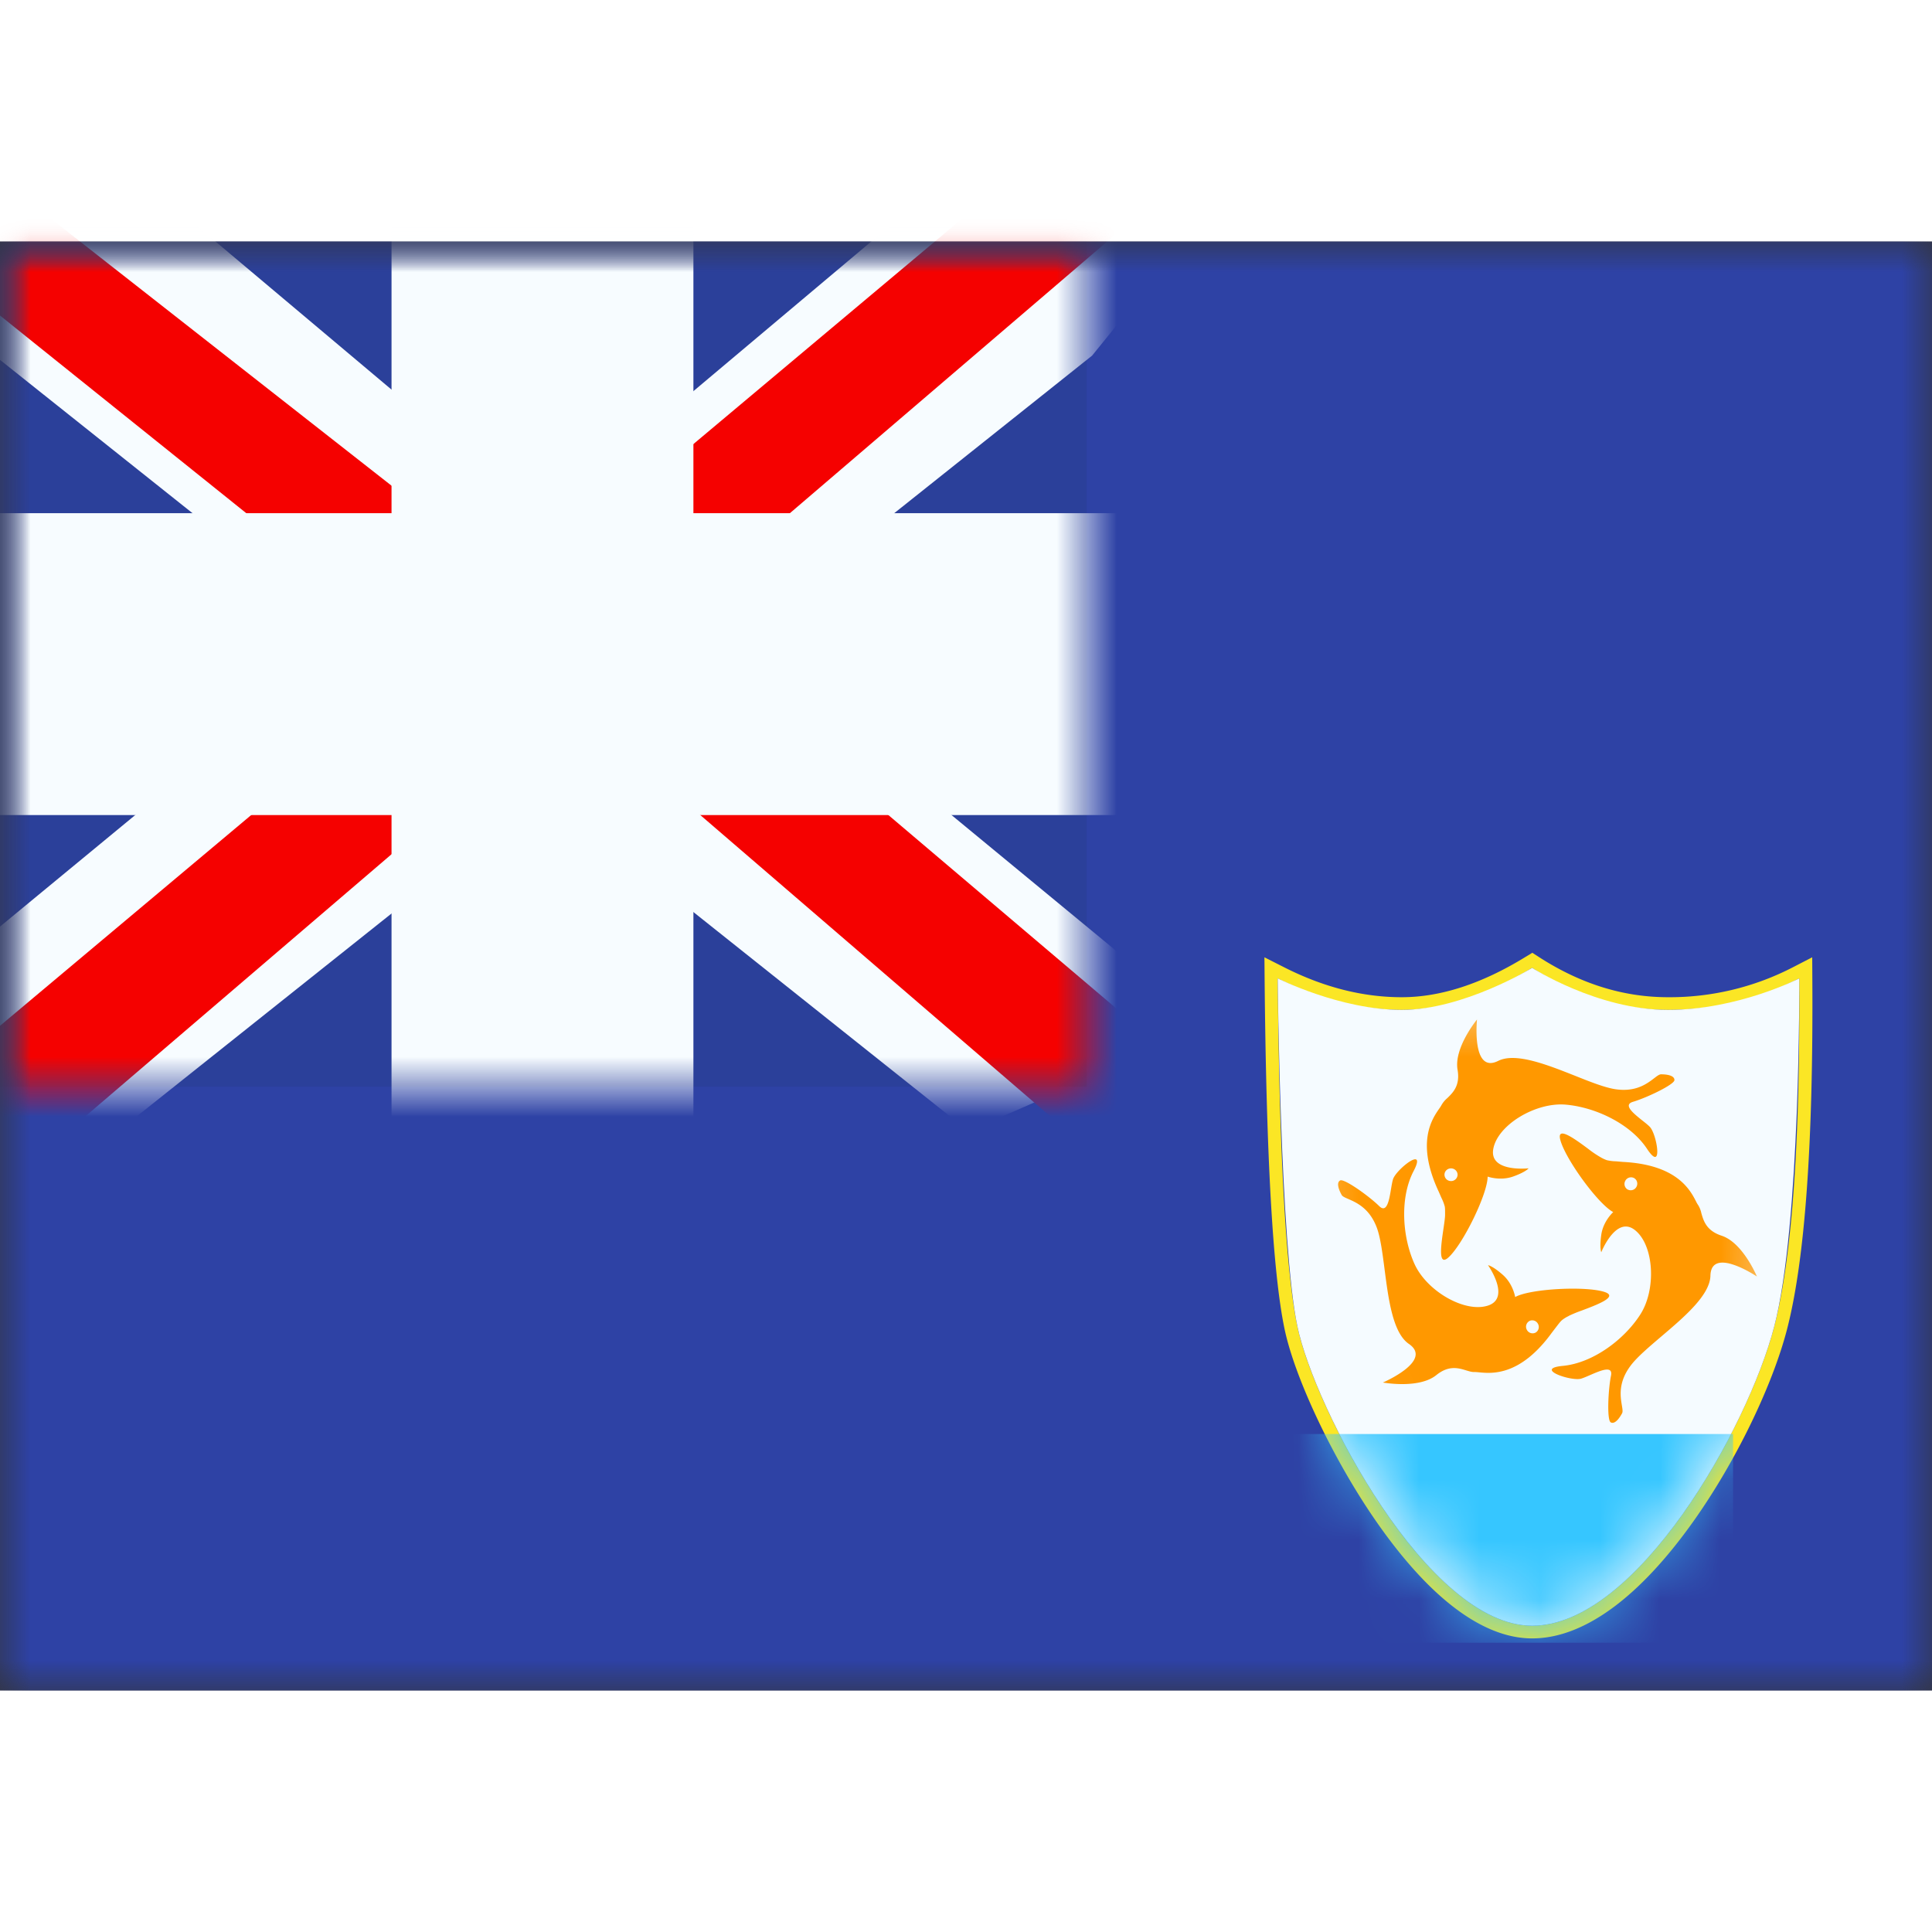 <svg fill="none" xmlns="http://www.w3.org/2000/svg" viewBox="0 0 32 24" height="1em" width="1em">
  <rect x="0" y="0" width="32" height="24" fill="#333333" stroke="none"/>
  <mask id="a" maskUnits="userSpaceOnUse" x="0" y="0" width="32" height="24">
    <path fill="#fff" d="M0 0h32v24H0z"/>
  </mask>
  <g mask="url(#a)">
    <path fill-rule="evenodd" clip-rule="evenodd" d="M0 0v24h32V0H0z" fill="#2E42A5"/>
    <mask id="b" maskUnits="userSpaceOnUse" x="0" y="0" width="32" height="24">
      <path fill-rule="evenodd" clip-rule="evenodd" d="M0 0v24h32V0H0z" fill="#fff"/>
    </mask>
    <g mask="url(#b)">
      <path fill-rule="evenodd" clip-rule="evenodd" d="m20.943 11.856.003.35c.027 2.95.136 4.88.33 5.805.16.768.745 2.04 1.432 3.062.864 1.283 1.787 2.064 2.669 2.064.886 0 1.809-.726 2.669-1.936.706-.993 1.311-2.252 1.552-3.18.298-1.15.437-3.085.42-5.818l-.002-.347-.318.164a4.44 4.44 0 0 1-2.072.497c-.734 0-1.442-.219-2.128-.66l-.118-.076-.12.073c-.724.444-1.405.663-2.043.663-.646 0-1.296-.165-1.952-.498l-.322-.163zm.546 6.114c-.19-.907-.299-2.829-.326-5.765.686.348 1.371.522 2.054.522.683 0 1.403-.232 2.16-.696.721.464 1.47.696 2.249.696.777 0 1.503-.174 2.175-.522.017 2.716-.121 4.637-.414 5.764-.439 1.692-2.279 4.958-4.01 4.958-1.731 0-3.604-3.597-3.888-4.957z" fill="#FBE625"/>
      <path fill-rule="evenodd" clip-rule="evenodd" d="M21.163 12.205s.04 4.404.326 5.764c.284 1.36 2.157 4.958 3.888 4.958 1.731 0 3.572-3.266 4.01-4.957.44-1.692.414-5.765.414-5.765s-1.009.522-2.175.522c-1.167 0-2.249-.696-2.249-.696s-1.136.696-2.16.696c-1.024 0-2.053-.522-2.053-.522z" fill="#F5FBFF"/>
      <mask id="c" maskUnits="userSpaceOnUse" x="21" y="12" width="9" height="11">
        <path fill-rule="evenodd" clip-rule="evenodd" d="M21.163 12.205s.04 4.404.326 5.764c.284 1.36 2.157 4.958 3.888 4.958 1.731 0 3.572-3.266 4.01-4.957.44-1.692.414-5.765.414-5.765s-1.009.522-2.175.522c-1.167 0-2.249-.696-2.249-.696s-1.136.696-2.16.696c-1.024 0-2.053-.522-2.053-.522z" fill="#fff"/>
      </mask>
      <g mask="url(#c)" fill-rule="evenodd" clip-rule="evenodd">
        <path d="M24.64 15.488c0 .288-.411 1.125-.65 1.34-.176.158-.121-.21-.081-.482.014-.096.026-.18.026-.224v-.02c0-.056 0-.087-.005-.117a.718.718 0 0 0-.055-.144l-.045-.103c-.381-.814-.111-1.204.009-1.377a.582.582 0 0 0 .041-.065.426.426 0 0 1 .09-.106c.096-.093.217-.21.172-.47-.064-.366.322-.834.322-.834s-.094.908.35.686c.288-.145.811.063 1.276.247.25.1.484.192.655.22.346.056.535-.09.653-.18.048-.037.085-.065.114-.065.102 0 .222.02.222.095 0 .074-.456.292-.685.36-.172.05.005.191.153.31.049.038.094.074.123.104.119.12.227.779-.046.364-.274-.414-.856-.69-1.351-.731-.495-.04-1.12.335-1.194.731-.075.397.585.324.585.324s-.048.062-.26.137c-.214.075-.42 0-.42 0zm-.498-.03a.107.107 0 0 1-.109.104.107.107 0 0 1-.108-.105c0-.058.048-.105.108-.105s.109.047.109.105zm2.44 1.943c-.303-.104-1.235-.058-1.486.082 0 0-.034-.216-.203-.366s-.247-.162-.247-.162.384.542.001.669c-.383.126-1.014-.237-1.219-.69-.204-.452-.244-1.096-.015-1.536.23-.44-.293-.026-.341.136-.012.04-.022.097-.032.158-.031.187-.069.41-.197.284-.17-.167-.581-.46-.646-.424-.065.036-.025.15.025.24.014.026.056.044.112.068.136.06.354.154.474.484.058.163.09.412.125.68.064.495.136 1.053.402 1.235.41.28-.43.64-.43.64s.597.11.885-.123c.207-.167.367-.117.495-.078.05.015.095.029.136.027.02 0 .045.002.077.005.21.02.681.068 1.208-.66l.069-.09c.05-.065.072-.094.1-.117a.543.543 0 0 1 .1-.062l.017-.01a2.25 2.25 0 0 1 .208-.085c.258-.097.606-.228.382-.305zm-1.253.48a.107.107 0 0 1 .144.045.107.107 0 0 1-.039.146.107.107 0 0 1-.144-.045.107.107 0 0 1 .039-.145zm.513-3.007c.077.311.624 1.067.878 1.202 0 0-.163.146-.197.37-.033.223-.001.295-.001.295s.245-.618.56-.365c.315.252.354.98.086 1.397-.268.418-.786.802-1.28.85-.494.046.138.26.3.212.04-.012.093-.035.15-.06.174-.075.381-.165.345.011-.047.234-.07.738-.004.773.066.035.14-.062.188-.151.014-.027.006-.072-.004-.132-.024-.146-.064-.381.148-.66.105-.139.296-.301.501-.476.382-.324.81-.688.818-1.01.012-.496.77.013.77.013s-.232-.561-.585-.676c-.252-.083-.298-.244-.335-.372a.428.428 0 0 0-.05-.13.443.443 0 0 1-.039-.067c-.096-.187-.314-.608-1.211-.653l-.113-.01a.72.72 0 0 1-.153-.019.609.609 0 0 1-.106-.05l-.017-.01a1.69 1.69 0 0 1-.186-.128c-.22-.163-.52-.384-.463-.154zm1.12.83a.107.107 0 0 1-.042-.146.107.107 0 0 1 .144-.046c.05.027.07.092.041.145a.107.107 0 0 1-.143.046z" fill="#FF9800"/>
        <path d="M21.426 19.752h7.279v3.457h-7.28v-3.457z" fill="#36C6FF"/>
      </g>
      <path fill="#2B409A" d="M0 0h18v14H0z"/>
      <mask id="d" maskUnits="userSpaceOnUse" x="0" y="0" width="18" height="14">
        <path fill="#fff" d="M0 0h18v14H0z"/>
      </mask>
      <g mask="url(#d)">
        <path d="m-2.004 13 3.96 1.737L18.09 1.889l2.09-2.582-4.236-.58-6.58 5.536-5.297 3.73L-2.004 13z" fill="#F7FCFF"/>
        <path d="m-1.462 14.217 2.018 1.008L19.429-.933h-2.833l-18.058 15.15z" fill="#F50100"/>
        <path d="m20.004 13-3.96 1.737L-.09 1.889-2.18-.693l4.236-.58 6.58 5.536 5.297 3.73L20.004 13z" fill="#F7FCFF"/>
        <path d="m19.87 13.873-2.019 1.009-8.036-6.918-2.383-.773L-2.38-.684H.453l9.807 7.688 2.605.927 7.004 5.942z" fill="#F50100"/>
        <mask id="e" maskUnits="userSpaceOnUse" x="-2" y="-2" width="22" height="18" fill="#000">
          <path fill="#fff" d="M-2-2h22v18H-2z"/>
          <path fill-rule="evenodd" clip-rule="evenodd" d="M9.985 0h-2v6H0v2h7.985v6h2V8H18V6H9.985V0z"/>
        </mask>
        <path fill-rule="evenodd" clip-rule="evenodd" d="M9.985 0h-2v6H0v2h7.985v6h2V8H18V6H9.985V0z" fill="#F50100"/>
        <path d="M7.985 0v-1.5h-1.5V0h1.5zm2 0h1.5v-1.5h-1.5V0zm-2 6v1.5h1.5V6h-1.5zM0 6V4.5h-1.5V6H0zm0 2h-1.5v1.5H0V8zm7.985 0h1.5V6.5h-1.5V8zm0 6h-1.5v1.5h1.5V14zm2 0v1.5h1.5V14h-1.5zm0-6V6.5h-1.5V8h1.5zM18 8v1.5h1.5V8H18zm0-2h1.5V4.5H18V6zM9.985 6h-1.5v1.5h1.5V6zm-2-4.5h2v-3h-2v3zm1.5 4.5V0h-3v6h3zM0 7.5h7.985v-3H0v3zm1.5.5V6h-3v2h3zm6.485-1.5H0v3h7.985v-3zm1.5 7.5V8h-3v6h3zm.5-1.5h-2v3h2v-3zM8.485 8v6h3V8h-3zM18 6.5H9.985v3H18v-3zM16.5 6v2h3V6h-3zM9.985 7.5H18v-3H9.985v3zM8.485 0v6h3V0h-3z" fill="#F7FCFF" mask="url(#e)"/>
      </g>
    </g>
  </g>
</svg>
